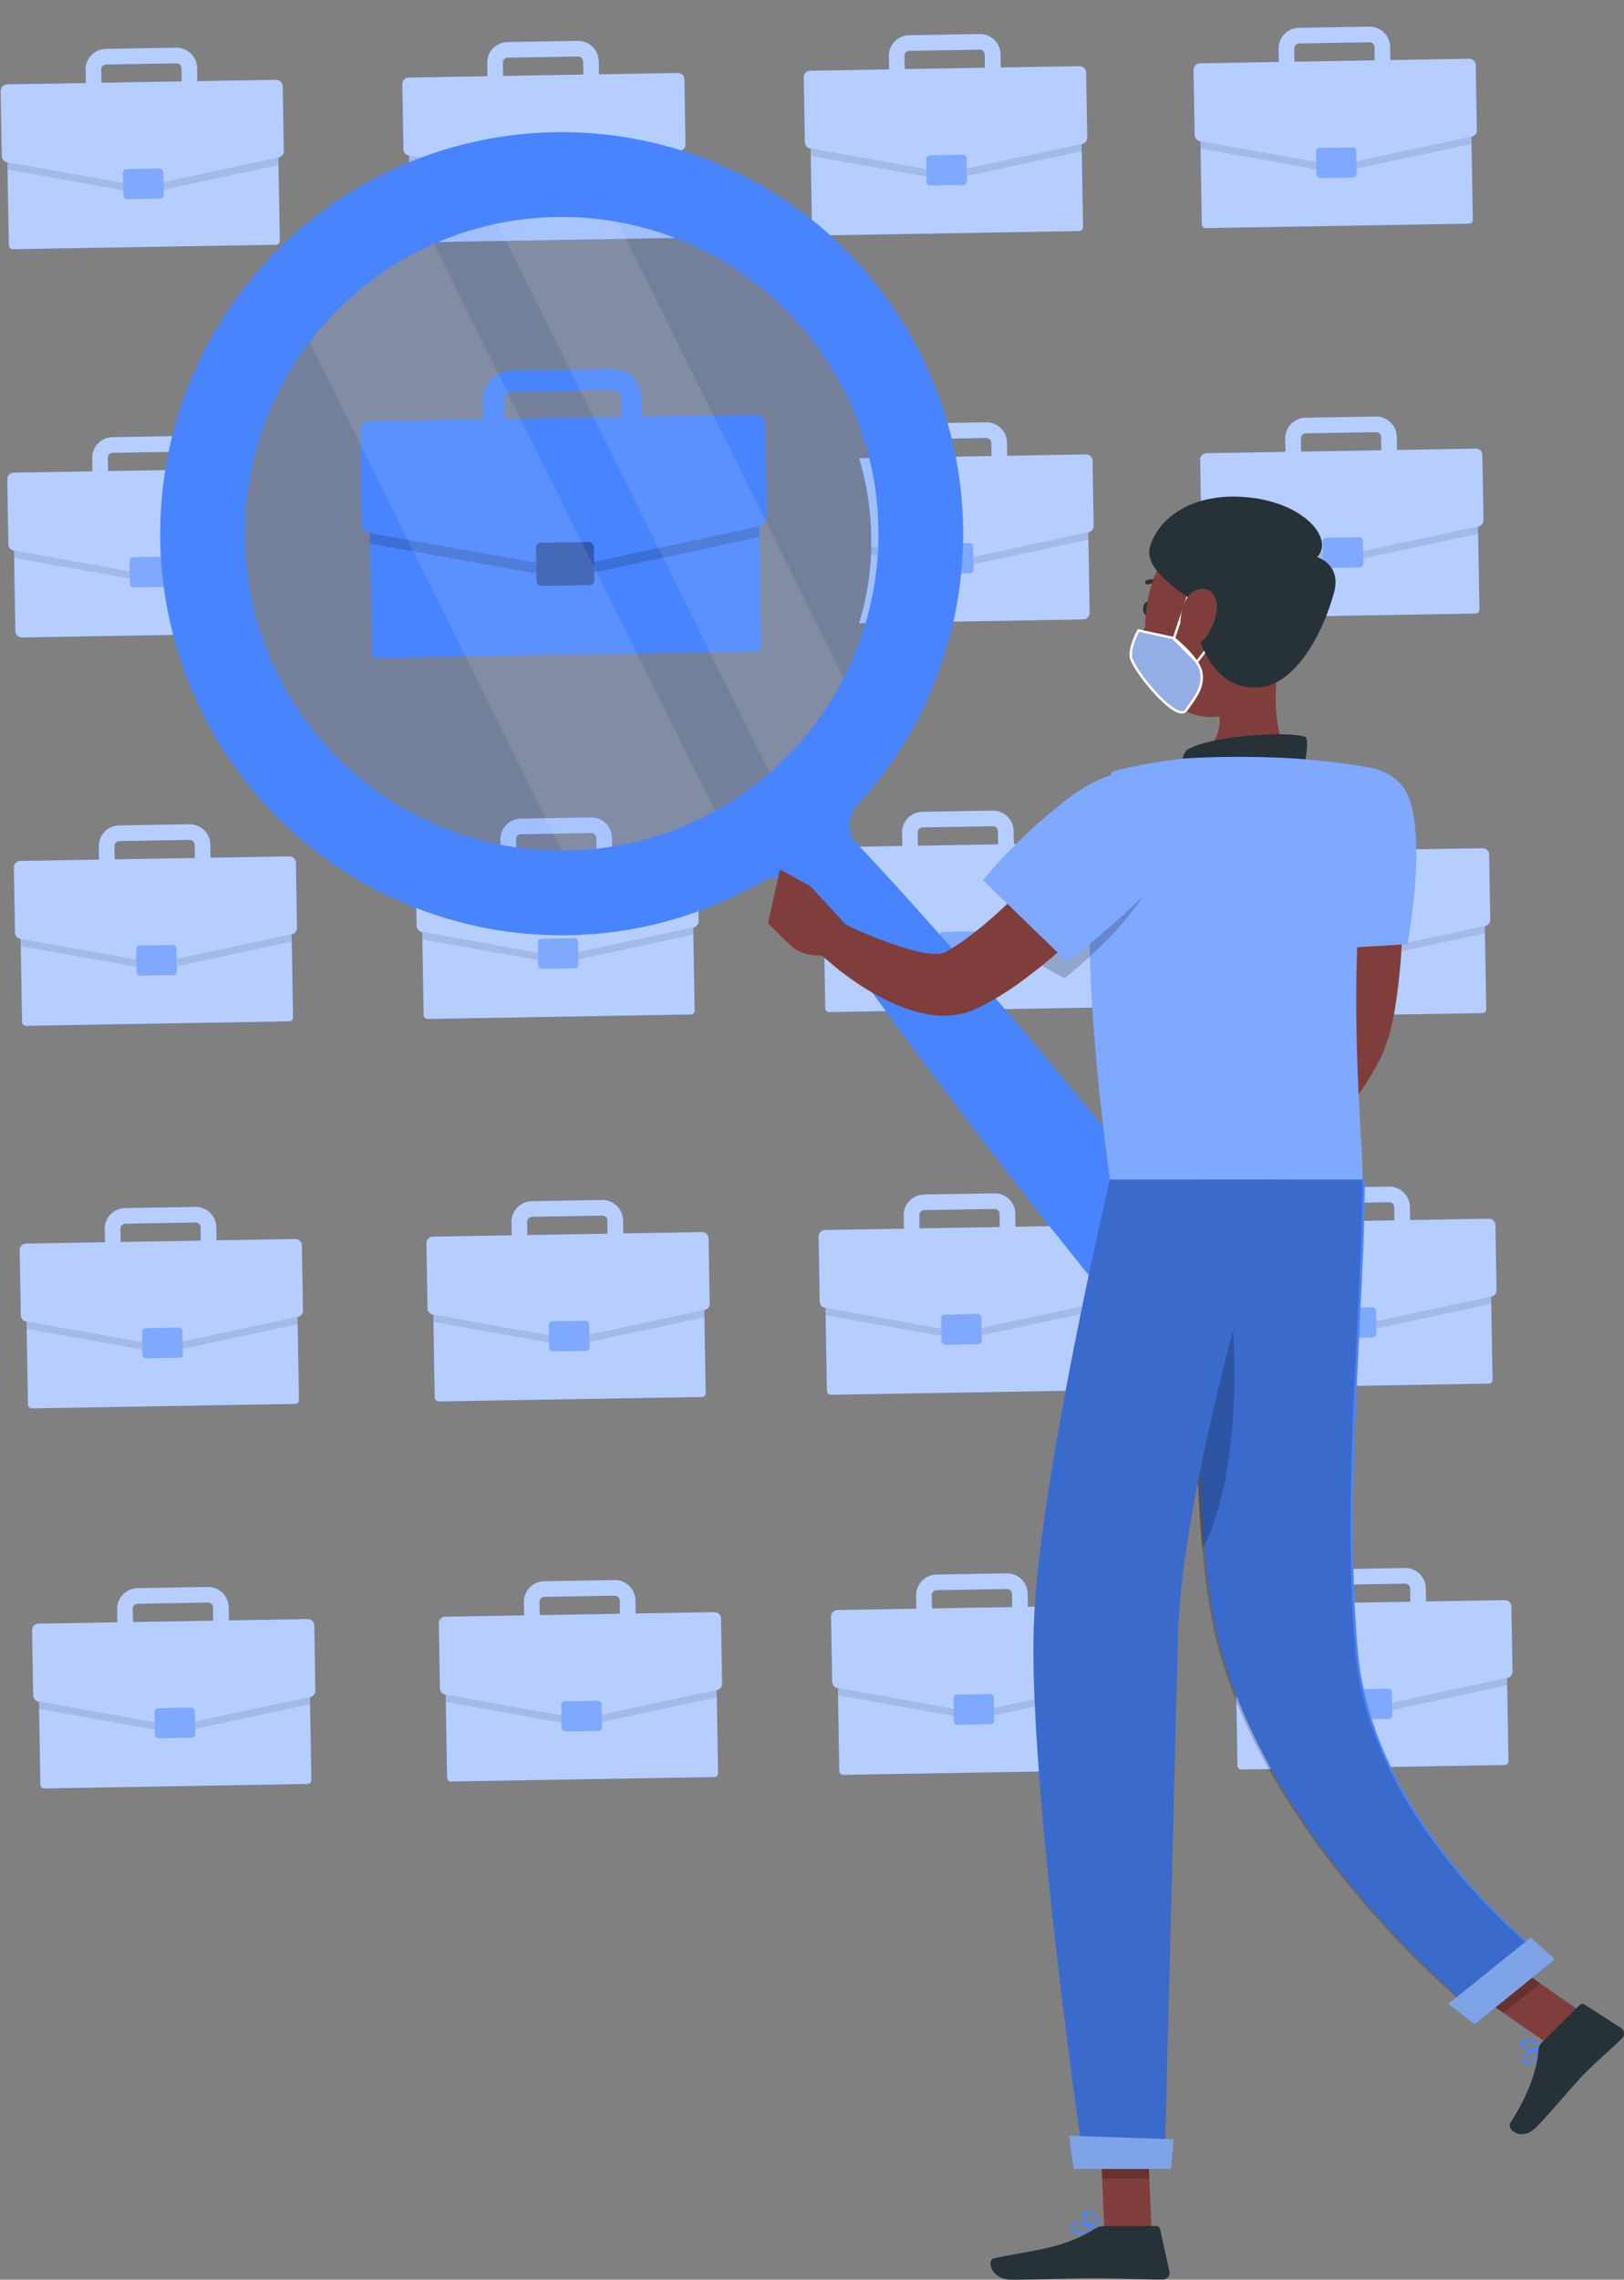 <svg xmlns="http://www.w3.org/2000/svg" width="670.782" height="941.385" viewBox="0 0 670.782 941.385">
  <rect x="0" y="0" width="670.782" height="941.385" fill="#808080" stroke="none"/>
  <g id="Job_hunt-rafiki_1_" data-name="Job hunt-rafiki (1)" transform="translate(-173.6 78.977)">
    <g id="freepik--Briefcases--inject-21" transform="matrix(1, -0.017, 0.017, 1, 173.6, -58.043)">
      <rect id="Rectángulo_26" data-name="Rectángulo 26" width="111.93" height="49.855" rx="1.56" transform="translate(168.165 352.873)" fill="#4984ff"/>
      <rect id="Rectángulo_27" data-name="Rectángulo 27" width="111.93" height="49.855" rx="1.56" transform="translate(168.165 352.873)" fill="#fff" opacity="0.6"/>
      <path id="Trazado_32" data-name="Trazado 32" d="M289.685,262.73H183.159a2.719,2.719,0,0,0-2.719,2.719v14.242L235.873,290.6a2.562,2.562,0,0,0,1.028,0l55.451-10.912V265.449a2.719,2.719,0,0,0-2.668-2.719Z" transform="translate(-12.327 90.143)" opacity="0.1"/>
      <path id="Trazado_33" data-name="Trazado 33" d="M292.965,258.223H260.437v-5.456a8.524,8.524,0,0,0-8.507-8.507H222.872a8.524,8.524,0,0,0-8.507,8.507v5.456h-32.51a2.684,2.684,0,0,0-2.684,2.685V287.77a2.7,2.7,0,0,0,2.162,2.632l55.555,10.93a3.384,3.384,0,0,0,1.028,0L293.47,290.4a2.719,2.719,0,0,0,2.179-2.632V260.907A2.684,2.684,0,0,0,292.965,258.223Zm-72.133-5.456a2.074,2.074,0,0,1,2.04-2.057H251.93a2.074,2.074,0,0,1,2.039,2.057v5.456h-33.12Z" transform="translate(-13.271 76.416)" fill="#4984ff"/>
      <path id="Trazado_34" data-name="Trazado 34" d="M292.965,258.223H260.437v-5.456a8.524,8.524,0,0,0-8.507-8.507H222.872a8.524,8.524,0,0,0-8.507,8.507v5.456h-32.51a2.684,2.684,0,0,0-2.684,2.685V287.77a2.7,2.7,0,0,0,2.162,2.632l55.555,10.93a3.384,3.384,0,0,0,1.028,0L293.47,290.4a2.719,2.719,0,0,0,2.179-2.632V260.907A2.684,2.684,0,0,0,292.965,258.223Zm-72.133-5.456a2.074,2.074,0,0,1,2.04-2.057H251.93a2.074,2.074,0,0,1,2.039,2.057v5.456h-33.12Z" transform="translate(-13.271 76.416)" fill="#fff" opacity="0.6"/>
      <rect id="Rectángulo_28" data-name="Rectángulo 28" width="16.63" height="12.411" rx="1.48" transform="translate(215.823 370.409)" fill="#4984ff"/>
      <rect id="Rectángulo_29" data-name="Rectángulo 29" width="16.63" height="12.411" rx="1.48" transform="translate(215.823 370.409)" fill="#fff" opacity="0.3"/>
      <rect id="Rectángulo_30" data-name="Rectángulo 30" width="111.93" height="49.855" rx="1.56" transform="translate(168.165 32.197)" fill="#4984ff"/>
      <rect id="Rectángulo_31" data-name="Rectángulo 31" width="111.93" height="49.855" rx="1.56" transform="translate(168.165 32.197)" fill="#fff" opacity="0.6"/>
      <path id="Trazado_35" data-name="Trazado 35" d="M289.685,78.77H183.159a2.719,2.719,0,0,0-2.719,2.719V95.731l55.433,10.912a2.563,2.563,0,0,0,1.028,0l55.451-10.912V81.489a2.719,2.719,0,0,0-2.668-2.719Z" transform="translate(-12.327 -46.573)" opacity="0.1"/>
      <path id="Trazado_36" data-name="Trazado 36" d="M292.965,74.263H260.437V68.807A8.524,8.524,0,0,0,251.93,60.3H222.872a8.524,8.524,0,0,0-8.507,8.507v5.456h-32.51a2.684,2.684,0,0,0-2.684,2.684V103.81a2.685,2.685,0,0,0,2.162,2.632l55.555,10.86a2.563,2.563,0,0,0,1.028,0l55.555-10.93a2.7,2.7,0,0,0,2.2-2.562V76.947a2.684,2.684,0,0,0-2.7-2.685Zm-72.133-5.456a2.057,2.057,0,0,1,2.04-2.057H251.93a2.057,2.057,0,0,1,2.04,2.04v5.456h-33.12Z" transform="translate(-13.271 -60.3)" fill="#4984ff"/>
      <path id="Trazado_37" data-name="Trazado 37" d="M292.965,74.263H260.437V68.807A8.524,8.524,0,0,0,251.93,60.3H222.872a8.524,8.524,0,0,0-8.507,8.507v5.456h-32.51a2.684,2.684,0,0,0-2.684,2.684V103.81a2.685,2.685,0,0,0,2.162,2.632l55.555,10.86a2.563,2.563,0,0,0,1.028,0l55.555-10.93a2.7,2.7,0,0,0,2.2-2.562V76.947a2.684,2.684,0,0,0-2.7-2.685Zm-72.133-5.456a2.057,2.057,0,0,1,2.04-2.057H251.93a2.057,2.057,0,0,1,2.04,2.04v5.456h-33.12Z" transform="translate(-13.271 -60.3)" fill="#fff" opacity="0.6"/>
      <rect id="Rectángulo_32" data-name="Rectángulo 32" width="16.63" height="12.411" rx="1.48" transform="translate(215.823 49.751)" fill="#4984ff"/>
      <rect id="Rectángulo_33" data-name="Rectángulo 33" width="16.63" height="12.411" rx="1.48" transform="translate(215.823 49.751)" fill="#fff" opacity="0.3"/>
      <rect id="Rectángulo_34" data-name="Rectángulo 34" width="111.93" height="49.855" rx="1.56" transform="translate(2.284 352.873)" fill="#4984ff"/>
      <rect id="Rectángulo_35" data-name="Rectángulo 35" width="111.93" height="49.855" rx="1.56" transform="translate(2.284 352.873)" fill="#fff" opacity="0.6"/>
      <path id="Trazado_38" data-name="Trazado 38" d="M194.59,262.73H88.029a2.719,2.719,0,0,0-2.719,2.719v14.242L140.743,290.6a2.65,2.65,0,0,0,1.046,0l55.451-10.912V265.449A2.719,2.719,0,0,0,194.59,262.73Z" transform="translate(-83.026 90.143)" opacity="0.1"/>
      <path id="Trazado_39" data-name="Trazado 39" d="M197.795,258.223H165.267v-5.456a8.524,8.524,0,0,0-8.507-8.507H127.719a8.524,8.524,0,0,0-8.507,8.507v5.456H86.685A2.684,2.684,0,0,0,84,260.907V287.77a2.7,2.7,0,0,0,2.162,2.632l55.555,10.93a3.489,3.489,0,0,0,1.046,0l55.555-10.93a2.7,2.7,0,0,0,2.162-2.632V260.907A2.684,2.684,0,0,0,197.795,258.223Zm-72.133-5.456a2.092,2.092,0,0,1,2.057-2.057H156.76a2.092,2.092,0,0,1,2.057,2.057v5.456H125.7Z" transform="translate(-84 76.416)" fill="#4984ff"/>
      <path id="Trazado_40" data-name="Trazado 40" d="M197.795,258.223H165.267v-5.456a8.524,8.524,0,0,0-8.507-8.507H127.719a8.524,8.524,0,0,0-8.507,8.507v5.456H86.685A2.684,2.684,0,0,0,84,260.907V287.77a2.7,2.7,0,0,0,2.162,2.632l55.555,10.93a3.489,3.489,0,0,0,1.046,0l55.555-10.93a2.7,2.7,0,0,0,2.162-2.632V260.907A2.684,2.684,0,0,0,197.795,258.223Zm-72.133-5.456a2.092,2.092,0,0,1,2.057-2.057H156.76a2.092,2.092,0,0,1,2.057,2.057v5.456H125.7Z" transform="translate(-84 76.416)" fill="#fff" opacity="0.6"/>
      <rect id="Rectángulo_36" data-name="Rectángulo 36" width="16.63" height="12.411" rx="1.48" transform="translate(49.925 370.409)" fill="#4984ff"/>
      <rect id="Rectángulo_37" data-name="Rectángulo 37" width="16.63" height="12.411" rx="1.48" transform="translate(49.925 370.409)" fill="#fff" opacity="0.3"/>
      <rect id="Rectángulo_38" data-name="Rectángulo 38" width="111.93" height="49.855" rx="1.56" transform="translate(2.284 32.197)" fill="#4984ff"/>
      <rect id="Rectángulo_39" data-name="Rectángulo 39" width="111.93" height="49.855" rx="1.56" transform="translate(2.284 32.197)" fill="#fff" opacity="0.6"/>
      <path id="Trazado_41" data-name="Trazado 41" d="M194.59,78.77H88.029a2.719,2.719,0,0,0-2.719,2.719V95.731l55.433,10.912a2.632,2.632,0,0,0,1.046,0L197.24,95.731V81.489A2.719,2.719,0,0,0,194.59,78.77Z" transform="translate(-83.026 -46.573)" opacity="0.1"/>
      <path id="Trazado_42" data-name="Trazado 42" d="M197.795,74.263H165.267V68.807A8.524,8.524,0,0,0,156.76,60.3H127.719a8.524,8.524,0,0,0-8.507,8.507v5.456H86.685A2.684,2.684,0,0,0,84,76.947V103.81a2.685,2.685,0,0,0,2.162,2.632l55.555,10.86a2.632,2.632,0,0,0,1.046,0l55.555-10.93a2.684,2.684,0,0,0,2.162-2.632V76.947a2.685,2.685,0,0,0-2.684-2.685Zm-72.133-5.456a2.074,2.074,0,0,1,2.057-2.057H156.76a2.074,2.074,0,0,1,2.057,2.04v5.456H125.7Z" transform="translate(-84 -60.3)" fill="#4984ff"/>
      <path id="Trazado_43" data-name="Trazado 43" d="M197.795,74.263H165.267V68.807A8.524,8.524,0,0,0,156.76,60.3H127.719a8.524,8.524,0,0,0-8.507,8.507v5.456H86.685A2.684,2.684,0,0,0,84,76.947V103.81a2.685,2.685,0,0,0,2.162,2.632l55.555,10.86a2.632,2.632,0,0,0,1.046,0l55.555-10.93a2.684,2.684,0,0,0,2.162-2.632V76.947a2.685,2.685,0,0,0-2.684-2.685Zm-72.133-5.456a2.074,2.074,0,0,1,2.057-2.057H156.76a2.074,2.074,0,0,1,2.057,2.04v5.456H125.7Z" transform="translate(-84 -60.3)" fill="#fff" opacity="0.6"/>
      <rect id="Rectángulo_40" data-name="Rectángulo 40" width="16.63" height="12.411" rx="1.48" transform="translate(49.925 49.751)" fill="#4984ff"/>
      <rect id="Rectángulo_41" data-name="Rectángulo 41" width="16.63" height="12.411" rx="1.48" transform="translate(49.925 49.751)" fill="#fff" opacity="0.3"/>
      <path id="Trazado_44" data-name="Trazado 44" d="M180.652,220.605H88.037a2.737,2.737,0,0,1-2.737-2.737v-44.4a2.7,2.7,0,0,1,.227-1.063,3.747,3.747,0,0,1,.244-.453,1.916,1.916,0,0,1,.349-.4,2.719,2.719,0,0,1,1.918-.8H175.7a114.317,114.317,0,0,0-.715,18.338,18.66,18.66,0,0,0,.157,2.963c.122,1.83.261,3.678.471,5.508a116.8,116.8,0,0,0,5.038,23.045Z" transform="translate(-83.034 21.785)" fill="#4984ff"/>
      <path id="Trazado_45" data-name="Trazado 45" d="M180.652,220.605H88.037a2.737,2.737,0,0,1-2.737-2.737v-44.4a2.7,2.7,0,0,1,.227-1.063,3.747,3.747,0,0,1,.244-.453,1.916,1.916,0,0,1,.349-.4,2.719,2.719,0,0,1,1.918-.8H175.7a114.317,114.317,0,0,0-.715,18.338,18.66,18.66,0,0,0,.157,2.963c.122,1.83.261,3.678.471,5.508a116.8,116.8,0,0,0,5.038,23.045Z" transform="translate(-83.034 21.785)" fill="#fff" opacity="0.6"/>
      <path id="Trazado_46" data-name="Trazado 46" d="M175.694,170.75a114.317,114.317,0,0,0-.715,18.338,18.653,18.653,0,0,0,.157,2.963l-25.555,5.02-7.809,1.534a2.057,2.057,0,0,1-1.028,0l-7.792-1.517L85.31,187.711V173.452a2.946,2.946,0,0,1,.209-1.046,3.746,3.746,0,0,1,.244-.453,1.916,1.916,0,0,1,.349-.4,2.719,2.719,0,0,1,1.917-.8Z" transform="translate(-83.026 21.785)" opacity="0.1"/>
      <path id="Trazado_47" data-name="Trazado 47" d="M180.311,166.243H165.285v-5.456a8.542,8.542,0,0,0-8.524-8.507H127.719a8.507,8.507,0,0,0-8.507,8.507v5.456H86.685A2.685,2.685,0,0,0,84,168.927v26.845a2.7,2.7,0,0,0,2.179,2.65h.1l47.641,9.4,7.792,1.517a2.563,2.563,0,0,0,1.028,0l7.809-1.534,25.4-5a114.322,114.322,0,0,1,.715-18.338,115.644,115.644,0,0,1,3.643-18.216Zm-54.649-5.456a2.074,2.074,0,0,1,2.057-2.04H156.76a2.057,2.057,0,0,1,2.039,2.039v5.456h-33.12Z" transform="translate(-84 8.058)" fill="#4984ff"/>
      <path id="Trazado_48" data-name="Trazado 48" d="M180.311,166.243H165.285v-5.456a8.542,8.542,0,0,0-8.524-8.507H127.719a8.507,8.507,0,0,0-8.507,8.507v5.456H86.685A2.685,2.685,0,0,0,84,168.927v26.845a2.7,2.7,0,0,0,2.179,2.65h.1l47.641,9.4,7.792,1.517a2.563,2.563,0,0,0,1.028,0l7.809-1.534,25.4-5a114.322,114.322,0,0,1,.715-18.338,115.644,115.644,0,0,1,3.643-18.216Zm-54.649-5.456a2.074,2.074,0,0,1,2.057-2.04H156.76a2.057,2.057,0,0,1,2.039,2.039v5.456h-33.12Z" transform="translate(-84 8.058)" fill="#fff" opacity="0.6"/>
      <rect id="Rectángulo_42" data-name="Rectángulo 42" width="16.63" height="12.411" rx="1.48" transform="translate(49.925 210.071)" fill="#4984ff"/>
      <rect id="Rectángulo_43" data-name="Rectángulo 43" width="16.63" height="12.411" rx="1.48" transform="translate(49.925 210.071)" fill="#fff" opacity="0.3"/>
      <g id="Grupo_27" data-name="Grupo 27">
        <rect id="Rectángulo_44" data-name="Rectángulo 44" width="111.93" height="49.855" rx="1.56" transform="translate(445.976 402.71) rotate(180)" fill="#4984ff"/>
        <rect id="Rectángulo_45" data-name="Rectángulo 45" width="111.93" height="49.855" rx="1.56" transform="translate(445.976 402.71) rotate(180)" fill="#fff" opacity="0.6"/>
        <path id="Trazado_49" data-name="Trazado 49" d="M278.389,262.73H384.863a2.719,2.719,0,0,1,2.719,2.719v14.242l-55.5,10.912a2.562,2.562,0,0,1-1.028,0L275.6,279.692V265.45a2.719,2.719,0,0,1,2.789-2.719Z" transform="translate(58.394 90.142)" opacity="0.1"/>
        <path id="Trazado_50" data-name="Trazado 50" d="M277.044,258.223h32.528v-5.456a8.524,8.524,0,0,1,8.507-8.507h29.059a8.524,8.524,0,0,1,8.507,8.507v5.456h32.51a2.684,2.684,0,0,1,2.685,2.685V287.77a2.7,2.7,0,0,1-2.161,2.632l-55.625,10.93a3.487,3.487,0,0,1-1.046,0L276.452,290.4a2.7,2.7,0,0,1-2.162-2.632V260.907a2.685,2.685,0,0,1,2.754-2.685Zm72.133-5.456a2.074,2.074,0,0,0-2.04-2.057H318.079a2.092,2.092,0,0,0-2.057,2.057v5.456h33.12Z" transform="translate(57.42 76.416)" fill="#4984ff"/>
        <path id="Trazado_51" data-name="Trazado 51" d="M277.044,258.223h32.528v-5.456a8.524,8.524,0,0,1,8.507-8.507h29.059a8.524,8.524,0,0,1,8.507,8.507v5.456h32.51a2.684,2.684,0,0,1,2.685,2.685V287.77a2.7,2.7,0,0,1-2.161,2.632l-55.625,10.93a3.487,3.487,0,0,1-1.046,0L276.452,290.4a2.7,2.7,0,0,1-2.162-2.632V260.907a2.685,2.685,0,0,1,2.754-2.685Zm72.133-5.456a2.074,2.074,0,0,0-2.04-2.057H318.079a2.092,2.092,0,0,0-2.057,2.057v5.456h33.12Z" transform="translate(57.42 76.416)" fill="#fff" opacity="0.6"/>
        <rect id="Rectángulo_46" data-name="Rectángulo 46" width="16.63" height="12.411" rx="1.48" transform="translate(398.335 382.82) rotate(180)" fill="#4984ff"/>
        <rect id="Rectángulo_47" data-name="Rectángulo 47" width="16.63" height="12.411" rx="1.48" transform="translate(398.335 382.82) rotate(180)" fill="#fff" opacity="0.3"/>
      </g>
      <g id="Grupo_28" data-name="Grupo 28" transform="translate(-332 158)">
        <rect id="Rectángulo_44-2" data-name="Rectángulo 44" width="111.93" height="49.855" rx="1.56" transform="translate(445.976 402.71) rotate(180)" fill="#4984ff"/>
        <rect id="Rectángulo_45-2" data-name="Rectángulo 45" width="111.93" height="49.855" rx="1.56" transform="translate(445.976 402.71) rotate(180)" fill="#fff" opacity="0.6"/>
        <path id="Trazado_49-2" data-name="Trazado 49" d="M278.389,262.73H384.863a2.719,2.719,0,0,1,2.719,2.719v14.242l-55.5,10.912a2.562,2.562,0,0,1-1.028,0L275.6,279.692V265.45a2.719,2.719,0,0,1,2.789-2.719Z" transform="translate(58.394 90.142)" opacity="0.1"/>
        <path id="Trazado_50-2" data-name="Trazado 50" d="M277.044,258.223h32.528v-5.456a8.524,8.524,0,0,1,8.507-8.507h29.059a8.524,8.524,0,0,1,8.507,8.507v5.456h32.51a2.684,2.684,0,0,1,2.685,2.685V287.77a2.7,2.7,0,0,1-2.161,2.632l-55.625,10.93a3.487,3.487,0,0,1-1.046,0L276.452,290.4a2.7,2.7,0,0,1-2.162-2.632V260.907a2.685,2.685,0,0,1,2.754-2.685Zm72.133-5.456a2.074,2.074,0,0,0-2.04-2.057H318.079a2.092,2.092,0,0,0-2.057,2.057v5.456h33.12Z" transform="translate(57.42 76.416)" fill="#4984ff"/>
        <path id="Trazado_51-2" data-name="Trazado 51" d="M277.044,258.223h32.528v-5.456a8.524,8.524,0,0,1,8.507-8.507h29.059a8.524,8.524,0,0,1,8.507,8.507v5.456h32.51a2.684,2.684,0,0,1,2.685,2.685V287.77a2.7,2.7,0,0,1-2.161,2.632l-55.625,10.93a3.487,3.487,0,0,1-1.046,0L276.452,290.4a2.7,2.7,0,0,1-2.162-2.632V260.907a2.685,2.685,0,0,1,2.754-2.685Zm72.133-5.456a2.074,2.074,0,0,0-2.04-2.057H318.079a2.092,2.092,0,0,0-2.057,2.057v5.456h33.12Z" transform="translate(57.42 76.416)" fill="#fff" opacity="0.6"/>
        <rect id="Rectángulo_46-2" data-name="Rectángulo 46" width="16.63" height="12.411" rx="1.48" transform="translate(398.335 382.82) rotate(180)" fill="#4984ff"/>
        <rect id="Rectángulo_47-2" data-name="Rectángulo 47" width="16.63" height="12.411" rx="1.48" transform="translate(398.335 382.82) rotate(180)" fill="#fff" opacity="0.3"/>
      </g>
      <g id="Grupo_41" data-name="Grupo 41" transform="translate(-329.547 314.984)">
        <rect id="Rectángulo_44-3" data-name="Rectángulo 44" width="111.93" height="49.855" rx="1.56" transform="translate(445.976 402.71) rotate(180)" fill="#4984ff"/>
        <rect id="Rectángulo_45-3" data-name="Rectángulo 45" width="111.93" height="49.855" rx="1.56" transform="translate(445.976 402.71) rotate(180)" fill="#fff" opacity="0.6"/>
        <path id="Trazado_49-3" data-name="Trazado 49" d="M278.389,262.73H384.863a2.719,2.719,0,0,1,2.719,2.719v14.242l-55.5,10.912a2.562,2.562,0,0,1-1.028,0L275.6,279.692V265.45a2.719,2.719,0,0,1,2.789-2.719Z" transform="translate(58.394 90.142)" opacity="0.1"/>
        <path id="Trazado_50-3" data-name="Trazado 50" d="M277.044,258.223h32.528v-5.456a8.524,8.524,0,0,1,8.507-8.507h29.059a8.524,8.524,0,0,1,8.507,8.507v5.456h32.51a2.684,2.684,0,0,1,2.685,2.685V287.77a2.7,2.7,0,0,1-2.161,2.632l-55.625,10.93a3.487,3.487,0,0,1-1.046,0L276.452,290.4a2.7,2.7,0,0,1-2.162-2.632V260.907a2.685,2.685,0,0,1,2.754-2.685Zm72.133-5.456a2.074,2.074,0,0,0-2.04-2.057H318.079a2.092,2.092,0,0,0-2.057,2.057v5.456h33.12Z" transform="translate(57.42 76.416)" fill="#4984ff"/>
        <path id="Trazado_51-3" data-name="Trazado 51" d="M277.044,258.223h32.528v-5.456a8.524,8.524,0,0,1,8.507-8.507h29.059a8.524,8.524,0,0,1,8.507,8.507v5.456h32.51a2.684,2.684,0,0,1,2.685,2.685V287.77a2.7,2.7,0,0,1-2.161,2.632l-55.625,10.93a3.487,3.487,0,0,1-1.046,0L276.452,290.4a2.7,2.7,0,0,1-2.162-2.632V260.907a2.685,2.685,0,0,1,2.754-2.685Zm72.133-5.456a2.074,2.074,0,0,0-2.04-2.057H318.079a2.092,2.092,0,0,0-2.057,2.057v5.456h33.12Z" transform="translate(57.42 76.416)" fill="#fff" opacity="0.6"/>
        <rect id="Rectángulo_46-3" data-name="Rectángulo 46" width="16.63" height="12.411" rx="1.48" transform="translate(398.335 382.82) rotate(180)" fill="#4984ff"/>
        <rect id="Rectángulo_47-3" data-name="Rectángulo 47" width="16.63" height="12.411" rx="1.48" transform="translate(398.335 382.82) rotate(180)" fill="#fff" opacity="0.3"/>
      </g>
      <g id="Grupo_29" data-name="Grupo 29" transform="translate(-164 158)">
        <rect id="Rectángulo_44-4" data-name="Rectángulo 44" width="111.93" height="49.855" rx="1.56" transform="translate(445.976 402.71) rotate(180)" fill="#4984ff"/>
        <rect id="Rectángulo_45-4" data-name="Rectángulo 45" width="111.93" height="49.855" rx="1.56" transform="translate(445.976 402.71) rotate(180)" fill="#fff" opacity="0.6"/>
        <path id="Trazado_49-4" data-name="Trazado 49" d="M278.389,262.73H384.863a2.719,2.719,0,0,1,2.719,2.719v14.242l-55.5,10.912a2.562,2.562,0,0,1-1.028,0L275.6,279.692V265.45a2.719,2.719,0,0,1,2.789-2.719Z" transform="translate(58.394 90.142)" opacity="0.1"/>
        <path id="Trazado_50-4" data-name="Trazado 50" d="M277.044,258.223h32.528v-5.456a8.524,8.524,0,0,1,8.507-8.507h29.059a8.524,8.524,0,0,1,8.507,8.507v5.456h32.51a2.684,2.684,0,0,1,2.685,2.685V287.77a2.7,2.7,0,0,1-2.161,2.632l-55.625,10.93a3.487,3.487,0,0,1-1.046,0L276.452,290.4a2.7,2.7,0,0,1-2.162-2.632V260.907a2.685,2.685,0,0,1,2.754-2.685Zm72.133-5.456a2.074,2.074,0,0,0-2.04-2.057H318.079a2.092,2.092,0,0,0-2.057,2.057v5.456h33.12Z" transform="translate(57.42 76.416)" fill="#4984ff"/>
        <path id="Trazado_51-4" data-name="Trazado 51" d="M277.044,258.223h32.528v-5.456a8.524,8.524,0,0,1,8.507-8.507h29.059a8.524,8.524,0,0,1,8.507,8.507v5.456h32.51a2.684,2.684,0,0,1,2.685,2.685V287.77a2.7,2.7,0,0,1-2.161,2.632l-55.625,10.93a3.487,3.487,0,0,1-1.046,0L276.452,290.4a2.7,2.7,0,0,1-2.162-2.632V260.907a2.685,2.685,0,0,1,2.754-2.685Zm72.133-5.456a2.074,2.074,0,0,0-2.04-2.057H318.079a2.092,2.092,0,0,0-2.057,2.057v5.456h33.12Z" transform="translate(57.42 76.416)" fill="#fff" opacity="0.6"/>
        <rect id="Rectángulo_46-4" data-name="Rectángulo 46" width="16.63" height="12.411" rx="1.48" transform="translate(398.335 382.82) rotate(180)" fill="#4984ff"/>
        <rect id="Rectángulo_47-4" data-name="Rectángulo 47" width="16.63" height="12.411" rx="1.48" transform="translate(398.335 382.82) rotate(180)" fill="#fff" opacity="0.3"/>
      </g>
      <g id="Grupo_40" data-name="Grupo 40" transform="translate(-161.547 314.984)">
        <rect id="Rectángulo_44-5" data-name="Rectángulo 44" width="111.93" height="49.855" rx="1.56" transform="translate(445.976 402.71) rotate(180)" fill="#4984ff"/>
        <rect id="Rectángulo_45-5" data-name="Rectángulo 45" width="111.93" height="49.855" rx="1.56" transform="translate(445.976 402.71) rotate(180)" fill="#fff" opacity="0.6"/>
        <path id="Trazado_49-5" data-name="Trazado 49" d="M278.389,262.73H384.863a2.719,2.719,0,0,1,2.719,2.719v14.242l-55.5,10.912a2.562,2.562,0,0,1-1.028,0L275.6,279.692V265.45a2.719,2.719,0,0,1,2.789-2.719Z" transform="translate(58.394 90.142)" opacity="0.1"/>
        <path id="Trazado_50-5" data-name="Trazado 50" d="M277.044,258.223h32.528v-5.456a8.524,8.524,0,0,1,8.507-8.507h29.059a8.524,8.524,0,0,1,8.507,8.507v5.456h32.51a2.684,2.684,0,0,1,2.685,2.685V287.77a2.7,2.7,0,0,1-2.161,2.632l-55.625,10.93a3.487,3.487,0,0,1-1.046,0L276.452,290.4a2.7,2.7,0,0,1-2.162-2.632V260.907a2.685,2.685,0,0,1,2.754-2.685Zm72.133-5.456a2.074,2.074,0,0,0-2.04-2.057H318.079a2.092,2.092,0,0,0-2.057,2.057v5.456h33.12Z" transform="translate(57.42 76.416)" fill="#4984ff"/>
        <path id="Trazado_51-5" data-name="Trazado 51" d="M277.044,258.223h32.528v-5.456a8.524,8.524,0,0,1,8.507-8.507h29.059a8.524,8.524,0,0,1,8.507,8.507v5.456h32.51a2.684,2.684,0,0,1,2.685,2.685V287.77a2.7,2.7,0,0,1-2.161,2.632l-55.625,10.93a3.487,3.487,0,0,1-1.046,0L276.452,290.4a2.7,2.7,0,0,1-2.162-2.632V260.907a2.685,2.685,0,0,1,2.754-2.685Zm72.133-5.456a2.074,2.074,0,0,0-2.04-2.057H318.079a2.092,2.092,0,0,0-2.057,2.057v5.456h33.12Z" transform="translate(57.42 76.416)" fill="#fff" opacity="0.6"/>
        <rect id="Rectángulo_46-5" data-name="Rectángulo 46" width="16.63" height="12.411" rx="1.48" transform="translate(398.335 382.82) rotate(180)" fill="#4984ff"/>
        <rect id="Rectángulo_47-5" data-name="Rectángulo 47" width="16.63" height="12.411" rx="1.48" transform="translate(398.335 382.82) rotate(180)" fill="#fff" opacity="0.3"/>
      </g>
      <g id="Grupo_32" data-name="Grupo 32" transform="translate(161 158)">
        <rect id="Rectángulo_44-6" data-name="Rectángulo 44" width="111.93" height="49.855" rx="1.56" transform="translate(445.976 402.71) rotate(180)" fill="#4984ff"/>
        <rect id="Rectángulo_45-6" data-name="Rectángulo 45" width="111.93" height="49.855" rx="1.56" transform="translate(445.976 402.71) rotate(180)" fill="#fff" opacity="0.6"/>
        <path id="Trazado_49-6" data-name="Trazado 49" d="M278.389,262.73H384.863a2.719,2.719,0,0,1,2.719,2.719v14.242l-55.5,10.912a2.562,2.562,0,0,1-1.028,0L275.6,279.692V265.45a2.719,2.719,0,0,1,2.789-2.719Z" transform="translate(58.394 90.142)" opacity="0.1"/>
        <path id="Trazado_50-6" data-name="Trazado 50" d="M277.044,258.223h32.528v-5.456a8.524,8.524,0,0,1,8.507-8.507h29.059a8.524,8.524,0,0,1,8.507,8.507v5.456h32.51a2.684,2.684,0,0,1,2.685,2.685V287.77a2.7,2.7,0,0,1-2.161,2.632l-55.625,10.93a3.487,3.487,0,0,1-1.046,0L276.452,290.4a2.7,2.7,0,0,1-2.162-2.632V260.907a2.685,2.685,0,0,1,2.754-2.685Zm72.133-5.456a2.074,2.074,0,0,0-2.04-2.057H318.079a2.092,2.092,0,0,0-2.057,2.057v5.456h33.12Z" transform="translate(57.42 76.416)" fill="#4984ff"/>
        <path id="Trazado_51-6" data-name="Trazado 51" d="M277.044,258.223h32.528v-5.456a8.524,8.524,0,0,1,8.507-8.507h29.059a8.524,8.524,0,0,1,8.507,8.507v5.456h32.51a2.684,2.684,0,0,1,2.685,2.685V287.77a2.7,2.7,0,0,1-2.161,2.632l-55.625,10.93a3.487,3.487,0,0,1-1.046,0L276.452,290.4a2.7,2.7,0,0,1-2.162-2.632V260.907a2.685,2.685,0,0,1,2.754-2.685Zm72.133-5.456a2.074,2.074,0,0,0-2.04-2.057H318.079a2.092,2.092,0,0,0-2.057,2.057v5.456h33.12Z" transform="translate(57.42 76.416)" fill="#fff" opacity="0.6"/>
        <rect id="Rectángulo_46-6" data-name="Rectángulo 46" width="16.63" height="12.411" rx="1.48" transform="translate(398.335 382.82) rotate(180)" fill="#4984ff"/>
        <rect id="Rectángulo_47-6" data-name="Rectángulo 47" width="16.63" height="12.411" rx="1.48" transform="translate(398.335 382.82) rotate(180)" fill="#fff" opacity="0.3"/>
      </g>
      <g id="Grupo_34" data-name="Grupo 34" transform="translate(161 5)">
        <rect id="Rectángulo_44-7" data-name="Rectángulo 44" width="111.93" height="49.855" rx="1.56" transform="translate(445.976 402.71) rotate(180)" fill="#4984ff"/>
        <rect id="Rectángulo_45-7" data-name="Rectángulo 45" width="111.93" height="49.855" rx="1.56" transform="translate(445.976 402.71) rotate(180)" fill="#fff" opacity="0.6"/>
        <path id="Trazado_49-7" data-name="Trazado 49" d="M278.389,262.73H384.863a2.719,2.719,0,0,1,2.719,2.719v14.242l-55.5,10.912a2.562,2.562,0,0,1-1.028,0L275.6,279.692V265.45a2.719,2.719,0,0,1,2.789-2.719Z" transform="translate(58.394 90.142)" opacity="0.1"/>
        <path id="Trazado_50-7" data-name="Trazado 50" d="M277.044,258.223h32.528v-5.456a8.524,8.524,0,0,1,8.507-8.507h29.059a8.524,8.524,0,0,1,8.507,8.507v5.456h32.51a2.684,2.684,0,0,1,2.685,2.685V287.77a2.7,2.7,0,0,1-2.161,2.632l-55.625,10.93a3.487,3.487,0,0,1-1.046,0L276.452,290.4a2.7,2.7,0,0,1-2.162-2.632V260.907a2.685,2.685,0,0,1,2.754-2.685Zm72.133-5.456a2.074,2.074,0,0,0-2.04-2.057H318.079a2.092,2.092,0,0,0-2.057,2.057v5.456h33.12Z" transform="translate(57.42 76.416)" fill="#4984ff"/>
        <path id="Trazado_51-7" data-name="Trazado 51" d="M277.044,258.223h32.528v-5.456a8.524,8.524,0,0,1,8.507-8.507h29.059a8.524,8.524,0,0,1,8.507,8.507v5.456h32.51a2.684,2.684,0,0,1,2.685,2.685V287.77a2.7,2.7,0,0,1-2.161,2.632l-55.625,10.93a3.487,3.487,0,0,1-1.046,0L276.452,290.4a2.7,2.7,0,0,1-2.162-2.632V260.907a2.685,2.685,0,0,1,2.754-2.685Zm72.133-5.456a2.074,2.074,0,0,0-2.04-2.057H318.079a2.092,2.092,0,0,0-2.057,2.057v5.456h33.12Z" transform="translate(57.42 76.416)" fill="#fff" opacity="0.6"/>
        <rect id="Rectángulo_46-7" data-name="Rectángulo 46" width="16.63" height="12.411" rx="1.48" transform="translate(398.335 382.82) rotate(180)" fill="#4984ff"/>
        <rect id="Rectángulo_47-7" data-name="Rectángulo 47" width="16.63" height="12.411" rx="1.48" transform="translate(398.335 382.82) rotate(180)" fill="#fff" opacity="0.3"/>
      </g>
      <g id="Grupo_36" data-name="Grupo 36" transform="translate(161 -160)">
        <rect id="Rectángulo_44-8" data-name="Rectángulo 44" width="111.93" height="49.855" rx="1.56" transform="translate(445.976 402.71) rotate(180)" fill="#4984ff"/>
        <rect id="Rectángulo_45-8" data-name="Rectángulo 45" width="111.93" height="49.855" rx="1.56" transform="translate(445.976 402.71) rotate(180)" fill="#fff" opacity="0.6"/>
        <path id="Trazado_49-8" data-name="Trazado 49" d="M278.389,262.73H384.863a2.719,2.719,0,0,1,2.719,2.719v14.242l-55.5,10.912a2.562,2.562,0,0,1-1.028,0L275.6,279.692V265.45a2.719,2.719,0,0,1,2.789-2.719Z" transform="translate(58.394 90.142)" opacity="0.1"/>
        <path id="Trazado_50-8" data-name="Trazado 50" d="M277.044,258.223h32.528v-5.456a8.524,8.524,0,0,1,8.507-8.507h29.059a8.524,8.524,0,0,1,8.507,8.507v5.456h32.51a2.684,2.684,0,0,1,2.685,2.685V287.77a2.7,2.7,0,0,1-2.161,2.632l-55.625,10.93a3.487,3.487,0,0,1-1.046,0L276.452,290.4a2.7,2.7,0,0,1-2.162-2.632V260.907a2.685,2.685,0,0,1,2.754-2.685Zm72.133-5.456a2.074,2.074,0,0,0-2.04-2.057H318.079a2.092,2.092,0,0,0-2.057,2.057v5.456h33.12Z" transform="translate(57.42 76.416)" fill="#4984ff"/>
        <path id="Trazado_51-8" data-name="Trazado 51" d="M277.044,258.223h32.528v-5.456a8.524,8.524,0,0,1,8.507-8.507h29.059a8.524,8.524,0,0,1,8.507,8.507v5.456h32.51a2.684,2.684,0,0,1,2.685,2.685V287.77a2.7,2.7,0,0,1-2.161,2.632l-55.625,10.93a3.487,3.487,0,0,1-1.046,0L276.452,290.4a2.7,2.7,0,0,1-2.162-2.632V260.907a2.685,2.685,0,0,1,2.754-2.685Zm72.133-5.456a2.074,2.074,0,0,0-2.04-2.057H318.079a2.092,2.092,0,0,0-2.057,2.057v5.456h33.12Z" transform="translate(57.42 76.416)" fill="#fff" opacity="0.6"/>
        <rect id="Rectángulo_46-8" data-name="Rectángulo 46" width="16.63" height="12.411" rx="1.48" transform="translate(398.335 382.82) rotate(180)" fill="#4984ff"/>
        <rect id="Rectángulo_47-8" data-name="Rectángulo 47" width="16.63" height="12.411" rx="1.48" transform="translate(398.335 382.82) rotate(180)" fill="#fff" opacity="0.3"/>
      </g>
      <g id="Grupo_38" data-name="Grupo 38" transform="translate(161 -321)">
        <rect id="Rectángulo_44-9" data-name="Rectángulo 44" width="111.93" height="49.855" rx="1.56" transform="translate(445.976 402.71) rotate(180)" fill="#4984ff"/>
        <rect id="Rectángulo_45-9" data-name="Rectángulo 45" width="111.93" height="49.855" rx="1.56" transform="translate(445.976 402.71) rotate(180)" fill="#fff" opacity="0.6"/>
        <path id="Trazado_49-9" data-name="Trazado 49" d="M278.389,262.73H384.863a2.719,2.719,0,0,1,2.719,2.719v14.242l-55.5,10.912a2.562,2.562,0,0,1-1.028,0L275.6,279.692V265.45a2.719,2.719,0,0,1,2.789-2.719Z" transform="translate(58.394 90.142)" opacity="0.1"/>
        <path id="Trazado_50-9" data-name="Trazado 50" d="M277.044,258.223h32.528v-5.456a8.524,8.524,0,0,1,8.507-8.507h29.059a8.524,8.524,0,0,1,8.507,8.507v5.456h32.51a2.684,2.684,0,0,1,2.685,2.685V287.77a2.7,2.7,0,0,1-2.161,2.632l-55.625,10.93a3.487,3.487,0,0,1-1.046,0L276.452,290.4a2.7,2.7,0,0,1-2.162-2.632V260.907a2.685,2.685,0,0,1,2.754-2.685Zm72.133-5.456a2.074,2.074,0,0,0-2.04-2.057H318.079a2.092,2.092,0,0,0-2.057,2.057v5.456h33.12Z" transform="translate(57.42 76.416)" fill="#4984ff"/>
        <path id="Trazado_51-9" data-name="Trazado 51" d="M277.044,258.223h32.528v-5.456a8.524,8.524,0,0,1,8.507-8.507h29.059a8.524,8.524,0,0,1,8.507,8.507v5.456h32.51a2.684,2.684,0,0,1,2.685,2.685V287.77a2.7,2.7,0,0,1-2.161,2.632l-55.625,10.93a3.487,3.487,0,0,1-1.046,0L276.452,290.4a2.7,2.7,0,0,1-2.162-2.632V260.907a2.685,2.685,0,0,1,2.754-2.685Zm72.133-5.456a2.074,2.074,0,0,0-2.04-2.057H318.079a2.092,2.092,0,0,0-2.057,2.057v5.456h33.12Z" transform="translate(57.42 76.416)" fill="#fff" opacity="0.6"/>
        <rect id="Rectángulo_46-9" data-name="Rectángulo 46" width="16.63" height="12.411" rx="1.48" transform="translate(398.335 382.82) rotate(180)" fill="#4984ff"/>
        <rect id="Rectángulo_47-9" data-name="Rectángulo 47" width="16.63" height="12.411" rx="1.48" transform="translate(398.335 382.82) rotate(180)" fill="#fff" opacity="0.3"/>
      </g>
      <g id="Grupo_30" data-name="Grupo 30" transform="translate(-2 158)">
        <rect id="Rectángulo_44-10" data-name="Rectángulo 44" width="111.93" height="49.855" rx="1.56" transform="translate(445.976 402.71) rotate(180)" fill="#4984ff"/>
        <rect id="Rectángulo_45-10" data-name="Rectángulo 45" width="111.93" height="49.855" rx="1.56" transform="translate(445.976 402.71) rotate(180)" fill="#fff" opacity="0.6"/>
        <path id="Trazado_49-10" data-name="Trazado 49" d="M278.389,262.73H384.863a2.719,2.719,0,0,1,2.719,2.719v14.242l-55.5,10.912a2.562,2.562,0,0,1-1.028,0L275.6,279.692V265.45a2.719,2.719,0,0,1,2.789-2.719Z" transform="translate(58.394 90.142)" opacity="0.1"/>
        <path id="Trazado_50-10" data-name="Trazado 50" d="M277.044,258.223h32.528v-5.456a8.524,8.524,0,0,1,8.507-8.507h29.059a8.524,8.524,0,0,1,8.507,8.507v5.456h32.51a2.684,2.684,0,0,1,2.685,2.685V287.77a2.7,2.7,0,0,1-2.161,2.632l-55.625,10.93a3.487,3.487,0,0,1-1.046,0L276.452,290.4a2.7,2.7,0,0,1-2.162-2.632V260.907a2.685,2.685,0,0,1,2.754-2.685Zm72.133-5.456a2.074,2.074,0,0,0-2.04-2.057H318.079a2.092,2.092,0,0,0-2.057,2.057v5.456h33.12Z" transform="translate(57.42 76.416)" fill="#4984ff"/>
        <path id="Trazado_51-10" data-name="Trazado 51" d="M277.044,258.223h32.528v-5.456a8.524,8.524,0,0,1,8.507-8.507h29.059a8.524,8.524,0,0,1,8.507,8.507v5.456h32.51a2.684,2.684,0,0,1,2.685,2.685V287.77a2.7,2.7,0,0,1-2.161,2.632l-55.625,10.93a3.487,3.487,0,0,1-1.046,0L276.452,290.4a2.7,2.7,0,0,1-2.162-2.632V260.907a2.685,2.685,0,0,1,2.754-2.685Zm72.133-5.456a2.074,2.074,0,0,0-2.04-2.057H318.079a2.092,2.092,0,0,0-2.057,2.057v5.456h33.12Z" transform="translate(57.42 76.416)" fill="#fff" opacity="0.6"/>
        <rect id="Rectángulo_46-10" data-name="Rectángulo 46" width="16.63" height="12.411" rx="1.48" transform="translate(398.335 382.82) rotate(180)" fill="#4984ff"/>
        <rect id="Rectángulo_47-10" data-name="Rectángulo 47" width="16.63" height="12.411" rx="1.48" transform="translate(398.335 382.82) rotate(180)" fill="#fff" opacity="0.3"/>
      </g>
      <g id="Grupo_42" data-name="Grupo 42" transform="translate(0.453 314.984)">
        <rect id="Rectángulo_44-11" data-name="Rectángulo 44" width="111.93" height="49.855" rx="1.56" transform="translate(445.976 402.71) rotate(180)" fill="#4984ff"/>
        <rect id="Rectángulo_45-11" data-name="Rectángulo 45" width="111.93" height="49.855" rx="1.56" transform="translate(445.976 402.71) rotate(180)" fill="#fff" opacity="0.6"/>
        <path id="Trazado_49-11" data-name="Trazado 49" d="M278.389,262.73H384.863a2.719,2.719,0,0,1,2.719,2.719v14.242l-55.5,10.912a2.562,2.562,0,0,1-1.028,0L275.6,279.692V265.45a2.719,2.719,0,0,1,2.789-2.719Z" transform="translate(58.394 90.142)" opacity="0.1"/>
        <path id="Trazado_50-11" data-name="Trazado 50" d="M277.044,258.223h32.528v-5.456a8.524,8.524,0,0,1,8.507-8.507h29.059a8.524,8.524,0,0,1,8.507,8.507v5.456h32.51a2.684,2.684,0,0,1,2.685,2.685V287.77a2.7,2.7,0,0,1-2.161,2.632l-55.625,10.93a3.487,3.487,0,0,1-1.046,0L276.452,290.4a2.7,2.7,0,0,1-2.162-2.632V260.907a2.685,2.685,0,0,1,2.754-2.685Zm72.133-5.456a2.074,2.074,0,0,0-2.04-2.057H318.079a2.092,2.092,0,0,0-2.057,2.057v5.456h33.12Z" transform="translate(57.42 76.416)" fill="#4984ff"/>
        <path id="Trazado_51-11" data-name="Trazado 51" d="M277.044,258.223h32.528v-5.456a8.524,8.524,0,0,1,8.507-8.507h29.059a8.524,8.524,0,0,1,8.507,8.507v5.456h32.51a2.684,2.684,0,0,1,2.685,2.685V287.77a2.7,2.7,0,0,1-2.161,2.632l-55.625,10.93a3.487,3.487,0,0,1-1.046,0L276.452,290.4a2.7,2.7,0,0,1-2.162-2.632V260.907a2.685,2.685,0,0,1,2.754-2.685Zm72.133-5.456a2.074,2.074,0,0,0-2.04-2.057H318.079a2.092,2.092,0,0,0-2.057,2.057v5.456h33.12Z" transform="translate(57.42 76.416)" fill="#fff" opacity="0.6"/>
        <rect id="Rectángulo_46-11" data-name="Rectángulo 46" width="16.63" height="12.411" rx="1.48" transform="translate(398.335 382.82) rotate(180)" fill="#4984ff"/>
        <rect id="Rectángulo_47-11" data-name="Rectángulo 47" width="16.63" height="12.411" rx="1.48" transform="translate(398.335 382.82) rotate(180)" fill="#fff" opacity="0.3"/>
      </g>
      <g id="Grupo_43" data-name="Grupo 43" transform="translate(164.906 315.567)">
        <rect id="Rectángulo_44-12" data-name="Rectángulo 44" width="111.93" height="49.855" rx="1.56" transform="translate(445.976 402.71) rotate(180)" fill="#4984ff"/>
        <rect id="Rectángulo_45-12" data-name="Rectángulo 45" width="111.93" height="49.855" rx="1.56" transform="translate(445.976 402.71) rotate(180)" fill="#fff" opacity="0.6"/>
        <path id="Trazado_49-12" data-name="Trazado 49" d="M278.389,262.73H384.863a2.719,2.719,0,0,1,2.719,2.719v14.242l-55.5,10.912a2.562,2.562,0,0,1-1.028,0L275.6,279.692V265.45a2.719,2.719,0,0,1,2.789-2.719Z" transform="translate(58.394 90.142)" opacity="0.1"/>
        <path id="Trazado_50-12" data-name="Trazado 50" d="M277.044,258.223h32.528v-5.456a8.524,8.524,0,0,1,8.507-8.507h29.059a8.524,8.524,0,0,1,8.507,8.507v5.456h32.51a2.684,2.684,0,0,1,2.685,2.685V287.77a2.7,2.7,0,0,1-2.161,2.632l-55.625,10.93a3.487,3.487,0,0,1-1.046,0L276.452,290.4a2.7,2.7,0,0,1-2.162-2.632V260.907a2.685,2.685,0,0,1,2.754-2.685Zm72.133-5.456a2.074,2.074,0,0,0-2.04-2.057H318.079a2.092,2.092,0,0,0-2.057,2.057v5.456h33.12Z" transform="translate(57.42 76.416)" fill="#4984ff"/>
        <path id="Trazado_51-12" data-name="Trazado 51" d="M277.044,258.223h32.528v-5.456a8.524,8.524,0,0,1,8.507-8.507h29.059a8.524,8.524,0,0,1,8.507,8.507v5.456h32.51a2.684,2.684,0,0,1,2.685,2.685V287.77a2.7,2.7,0,0,1-2.161,2.632l-55.625,10.93a3.487,3.487,0,0,1-1.046,0L276.452,290.4a2.7,2.7,0,0,1-2.162-2.632V260.907a2.685,2.685,0,0,1,2.754-2.685Zm72.133-5.456a2.074,2.074,0,0,0-2.04-2.057H318.079a2.092,2.092,0,0,0-2.057,2.057v5.456h33.12Z" transform="translate(57.42 76.416)" fill="#fff" opacity="0.6"/>
        <rect id="Rectángulo_46-12" data-name="Rectángulo 46" width="16.63" height="12.411" rx="1.48" transform="translate(398.335 382.82) rotate(180)" fill="#4984ff"/>
        <rect id="Rectángulo_47-12" data-name="Rectángulo 47" width="16.63" height="12.411" rx="1.48" transform="translate(398.335 382.82) rotate(180)" fill="#fff" opacity="0.3"/>
      </g>
      <rect id="Rectángulo_48" data-name="Rectángulo 48" width="111.93" height="49.855" rx="1.56" transform="translate(445.976 82.034) rotate(180)" fill="#4984ff"/>
      <rect id="Rectángulo_49" data-name="Rectángulo 49" width="111.93" height="49.855" rx="1.56" transform="translate(445.976 82.034) rotate(180)" fill="#fff" opacity="0.6"/>
      <path id="Trazado_52" data-name="Trazado 52" d="M278.359,78.77H384.833a2.719,2.719,0,0,1,2.719,2.719V95.731l-55.5,10.912a2.563,2.563,0,0,1-1.028,0L275.64,95.731V81.489a2.719,2.719,0,0,1,2.719-2.719Z" transform="translate(58.423 -46.573)" opacity="0.1"/>
      <path id="Trazado_53" data-name="Trazado 53" d="M277.044,74.263h32.528V68.807a8.524,8.524,0,0,1,8.507-8.507h29.059a8.524,8.524,0,0,1,8.576,8.507v5.456h32.51a2.684,2.684,0,0,1,2.685,2.684V103.81a2.685,2.685,0,0,1-2.162,2.632L333.053,117.3a2.632,2.632,0,0,1-1.046,0l-55.555-10.93a2.685,2.685,0,0,1-2.162-2.632V76.947a2.685,2.685,0,0,1,2.754-2.685Zm72.133-5.456a2.057,2.057,0,0,0-2.04-2.057H318.079a2.074,2.074,0,0,0-2.057,2.04v5.456h33.12Z" transform="translate(57.42 -60.3)" fill="#4984ff"/>
      <path id="Trazado_54" data-name="Trazado 54" d="M277.044,74.263h32.528V68.807a8.524,8.524,0,0,1,8.507-8.507h29.059a8.524,8.524,0,0,1,8.576,8.507v5.456h32.51a2.684,2.684,0,0,1,2.685,2.684V103.81a2.685,2.685,0,0,1-2.162,2.632L333.053,117.3a2.632,2.632,0,0,1-1.046,0l-55.555-10.93a2.685,2.685,0,0,1-2.162-2.632V76.947a2.685,2.685,0,0,1,2.754-2.685Zm72.133-5.456a2.057,2.057,0,0,0-2.04-2.057H318.079a2.074,2.074,0,0,0-2.057,2.04v5.456h33.12Z" transform="translate(57.42 -60.3)" fill="#fff" opacity="0.6"/>
      <rect id="Rectángulo_50" data-name="Rectángulo 50" width="16.63" height="12.411" rx="1.48" transform="translate(398.335 62.145) rotate(180)" fill="#4984ff"/>
      <rect id="Rectángulo_51" data-name="Rectángulo 51" width="16.63" height="12.411" rx="1.48" transform="translate(398.335 62.145) rotate(180)" fill="#fff" opacity="0.3"/>
      <path id="Trazado_55" data-name="Trazado 55" d="M285.19,220.605h92.563a2.737,2.737,0,0,0,2.719-2.737v-44.4a2.7,2.7,0,0,0-.227-1.063,2.266,2.266,0,0,0-.244-.453,1.917,1.917,0,0,0-.349-.4,2.684,2.684,0,0,0-1.918-.8H290.088a114.324,114.324,0,0,1,.715,18.338,18.653,18.653,0,0,1-.157,2.963c-.1,1.83-.261,3.678-.471,5.508a116.8,116.8,0,0,1-4.986,23.045Z" transform="translate(65.521 21.785)" fill="#4984ff"/>
      <path id="Trazado_56" data-name="Trazado 56" d="M285.19,220.605h92.563a2.737,2.737,0,0,0,2.719-2.737v-44.4a2.7,2.7,0,0,0-.227-1.063,2.266,2.266,0,0,0-.244-.453,1.917,1.917,0,0,0-.349-.4,2.684,2.684,0,0,0-1.918-.8H290.088a114.324,114.324,0,0,1,.715,18.338,18.653,18.653,0,0,1-.157,2.963c-.1,1.83-.261,3.678-.471,5.508a116.8,116.8,0,0,1-4.986,23.045Z" transform="translate(65.521 21.785)" fill="#fff" opacity="0.6"/>
      <path id="Trazado_57" data-name="Trazado 57" d="M288,170.75a114.324,114.324,0,0,1,.715,18.338,18.653,18.653,0,0,1-.157,2.963l25.59,5.02,7.81,1.534a2.057,2.057,0,0,0,1.029,0l7.792-1.517,47.641-9.378V173.452a2.947,2.947,0,0,0-.209-1.046,2.265,2.265,0,0,0-.244-.453,1.917,1.917,0,0,0-.349-.4,2.685,2.685,0,0,0-1.918-.8Z" transform="translate(67.609 21.785)" opacity="0.1"/>
      <path id="Trazado_58" data-name="Trazado 58" d="M285.93,166.243h15.044v-5.456a8.524,8.524,0,0,1,8.507-8.507h29.041a8.524,8.524,0,0,1,8.524,8.507v5.456h32.51a2.684,2.684,0,0,1,2.685,2.684v26.845a2.7,2.7,0,0,1-2.161,2.65h-.122l-47.641,9.4-7.862,1.5a2.562,2.562,0,0,1-1.028,0l-7.81-1.534-25.4-5a116.792,116.792,0,0,0-4.358-36.607Zm54.649-5.456a2.074,2.074,0,0,0-2.057-2.04H309.48a2.057,2.057,0,0,0-2.04,2.039v5.456h33.12Z" transform="translate(66.019 8.058)" fill="#4984ff"/>
      <path id="Trazado_59" data-name="Trazado 59" d="M285.93,166.243h15.044v-5.456a8.524,8.524,0,0,1,8.507-8.507h29.041a8.524,8.524,0,0,1,8.524,8.507v5.456h32.51a2.684,2.684,0,0,1,2.685,2.684v26.845a2.7,2.7,0,0,1-2.161,2.65h-.122l-47.641,9.4-7.862,1.5a2.562,2.562,0,0,1-1.028,0l-7.81-1.534-25.4-5a116.792,116.792,0,0,0-4.358-36.607Zm54.649-5.456a2.074,2.074,0,0,0-2.057-2.04H309.48a2.057,2.057,0,0,0-2.04,2.039v5.456h33.12Z" transform="translate(66.019 8.058)" fill="#fff" opacity="0.6"/>
      <rect id="Rectángulo_52" data-name="Rectángulo 52" width="16.63" height="12.411" rx="1.48" transform="translate(398.335 222.5) rotate(180)" fill="#4984ff"/>
      <rect id="Rectángulo_53" data-name="Rectángulo 53" width="16.63" height="12.411" rx="1.48" transform="translate(398.335 222.5) rotate(180)" fill="#fff" opacity="0.3"/>
      <g id="Grupo_39" data-name="Grupo 39">
        <rect id="Rectángulo_54" data-name="Rectángulo 54" width="160.826" height="71.627" rx="2.24" transform="translate(149.356 181.709)" fill="#4984ff"/>
        <path id="Trazado_60" data-name="Trazado 60" d="M250.67,172.752H208.921a11.958,11.958,0,0,1-11.941-11.941V150.091a11.958,11.958,0,0,1,11.941-11.941H250.67a11.941,11.941,0,0,1,11.941,11.941v10.668a11.941,11.941,0,0,1-11.941,11.993Zm-41.749-25.834a3.225,3.225,0,0,0-3.19,3.173v10.668a3.225,3.225,0,0,0,3.225,3.225H250.7a3.225,3.225,0,0,0,3.225-3.225V150.091a3.225,3.225,0,0,0-3.225-3.225Z" transform="translate(-0.035 -2.443)" fill="#4984ff"/>
        <path id="Trazado_61" data-name="Trazado 61" d="M326.584,164.54H173.6a3.9,3.9,0,0,0-3.922,3.9v20.482l79.663,15.689a3.486,3.486,0,0,0,1.482,0l79.681-15.689V168.445a3.9,3.9,0,0,0-3.922-3.9Z" transform="translate(-20.324 17.17)" opacity="0.2"/>
        <path id="Trazado_62" data-name="Trazado 62" d="M332.03,195.679l-79.82,15.689a4.323,4.323,0,0,1-1.5,0l-79.82-15.689a3.87,3.87,0,0,1-3.12-3.783V153.372a3.852,3.852,0,0,1,3.852-3.852h159.71a3.852,3.852,0,0,1,3.852,3.852v38.594a3.852,3.852,0,0,1-3.155,3.713Z" transform="translate(-21.744 6.007)" fill="#4984ff"/>
        <rect id="Rectángulo_55" data-name="Rectángulo 55" width="23.899" height="17.833" rx="2.12" transform="translate(217.828 206.933)" fill="#4984ff"/>
        <rect id="Rectángulo_56" data-name="Rectángulo 56" width="23.899" height="17.833" rx="2.12" transform="translate(217.828 206.933)" opacity="0.4"/>
      </g>
    </g>
    <g id="freepik--Character--inject-21" transform="translate(177.567 62.282)">
      <path id="Trazado_63" data-name="Trazado 63" d="M397.691,187.21c3.052,6.291,5.309,12.236,7.963,18.448s4.592,12.4,6.662,18.74a239.358,239.358,0,0,1,9.264,39.443c.266,1.672.4,3.477.584,5.309l.265,2.654v3.106a55.736,55.736,0,0,1-1.035,12,128.7,128.7,0,0,1-5.6,20.173,220.326,220.326,0,0,1-16.882,35.966l-13.484-5.707c3-12.1,6.025-24.446,8.308-36.364A152.617,152.617,0,0,0,396.1,283.7a40.3,40.3,0,0,0-.159-7.114l-.292-1.672-.372-2.124c-.292-1.407-.478-2.814-.823-4.247a270.7,270.7,0,0,0-10.246-34.506c-2.017-5.76-4.247-11.493-6.477-17.253s-4.7-11.546-6.981-16.855Z" transform="matrix(0.951, 0.309, -0.309, 0.951, 252.538, -104.289)" fill="#7f3e3b"/>
      <path id="Trazado_64" data-name="Trazado 64" d="M382.952,242.44,372.6,252.526l22.588,10.617s5.468-9.556,1.7-18.209Z" transform="matrix(0.951, 0.309, -0.309, 0.951, 227.215, -16.446)" fill="#7f3e3b"/>
      <path id="Trazado_65" data-name="Trazado 65" d="M369.46,261.29l19.058,7.8,11.865-12.343L377.795,246.24Z" transform="matrix(0.951, 0.309, -0.309, 0.951, 220.331, -12.073)" fill="#7f3e3b"/>
      <g id="Grupo_45" data-name="Grupo 45" transform="translate(153.73 -137.394) rotate(25)">
        <path id="Trazado_66" data-name="Trazado 66" d="M303.524,390.819a143.724,143.724,0,1,0-158.835-126.9,143.724,143.724,0,0,0,158.835,126.9Z" transform="translate(-128.663 -83.05)" fill="#4984ff" opacity="0.2"/>
        <path id="Trazado_67" data-name="Trazado 67" d="M171.42,131.036,390,305.621c.938-2,1.816-3.992,2.675-5.989a141.85,141.85,0,0,0,10.38-40.882h0L214.258,108a142.508,142.508,0,0,0-42.838,23.036Z" transform="translate(-101.138 -79.316)" fill="#fff" opacity="0.1"/>
        <path id="Trazado_68" data-name="Trazado 68" d="M146.16,186.629,351.646,350.814a143.723,143.723,0,0,0,49.465-42.479L176.7,129A143.723,143.723,0,0,0,146.16,186.629Z" transform="translate(-126.301 -58.396)" fill="#fff" opacity="0.1"/>
        <path id="Trazado_69" data-name="Trazado 69" d="M652.637,420.482a21.317,21.317,0,0,0-3.453-10.18,14.733,14.733,0,0,0-5.889-5.21L629.661,398.4c-9.063-4.491-18.185-8.863-27.307-13.235s-18.3-8.663-27.447-13S556.542,363.632,547.3,359.5q-27.667-12.536-55.693-24.393c-9.342-3.992-18.7-7.825-28.146-11.578h0a11.678,11.678,0,0,1-6.847-14.412,165.822,165.822,0,1,0-22.2,44.934,11.7,11.7,0,0,1,15.63-3.334h0q13.095,7.785,26.31,15.311,26.409,15.051,53.218,29.344c8.923,4.831,17.965,9.482,26.849,14.213s17.965,9.342,27.008,13.973,17.965,9.162,27.128,13.634l13.594,6.747a14.652,14.652,0,0,0,7.725,1.517A21.12,21.12,0,0,0,642.037,442,22.5,22.5,0,0,0,652.637,420.482ZM240.688,376.327a130.829,130.829,0,1,1,175.2-59.406,130.829,130.829,0,0,1-175.2,59.406Z" transform="translate(-139.705 -94.129)" fill="#4984ff"/>
      </g>
      <path id="Trazado_70" data-name="Trazado 70" d="M345.506,158.087c0,1.566-.823,2.84-1.858,2.84s-1.858-1.274-1.858-2.84.823-2.867,1.858-2.867S345.506,156.494,345.506,158.087Z" transform="translate(126.377 -47.928)" fill="#263238"/>
      <path id="Trazado_71" data-name="Trazado 71" d="M347.6,157.37a56.167,56.167,0,0,1-7.485,13.457,9.051,9.051,0,0,0,7.512,1.407Z" transform="translate(123.598 -44.371)" fill="#630f0f"/>
      <path id="Trazado_72" data-name="Trazado 72" d="M350.564,155.2a.929.929,0,0,0,.531-1.672,9.264,9.264,0,0,0-8.308-1.433.929.929,0,1,0,.664,1.725h0a7.406,7.406,0,0,1,6.583,1.195A.823.823,0,0,0,350.564,155.2Z" transform="translate(126.893 -53.796)" fill="#263238"/>
      <path id="Trazado_73" data-name="Trazado 73" d="M390.8,160.76c-2.814,14.28-5.6,40.425,4.38,49.928,0,0-3.9,14.466-30.392,14.466-29.2,0-13.935-14.466-13.935-14.466,15.926-3.8,15.5-15.607,12.714-26.543Z" transform="translate(134.777 -38.763)" fill="#7f3e3b"/>
      <path id="Trazado_74" data-name="Trazado 74" d="M399.113,176.841c2.2.717-.664,13.829-.664,13.829s-3.636,9.157-48.813,5.972c-3.477-.265-2.15-12.847,1.168-14.678C361.5,176.124,392,174.5,399.113,176.841Z" transform="translate(135.969 -13.86)" fill="#263238"/>
      <path id="Trazado_75" data-name="Trazado 75" d="M402.843,387.215c2.442-.239,6-4.725,7.008-6.37a.452.452,0,0,0,0-.478.425.425,0,0,0-.451-.212c-.266,0-6.689,1.221-8.255,3.716a2.228,2.228,0,0,0-.266,1.778c.345,1.168,1.009,1.487,1.54,1.566Zm5.6-5.919c-1.725,2.389-4.565,5.176-5.919,4.99-.133,0-.531,0-.77-.9a1.221,1.221,0,0,1,.159-1.035,12.5,12.5,0,0,1,6.53-3.053Z" transform="translate(223.999 324.177)" fill="#4984ff"/>
      <path id="Trazado_76" data-name="Trazado 76" d="M408.607,383.436a8.547,8.547,0,0,0,1.407-.239.459.459,0,0,0,.159-.8c-.159-.159-4.459-3.822-7.379-3.53h0a2.5,2.5,0,0,0-1.8.956,1.46,1.46,0,0,0-.186,1.885C401.758,383.223,405.952,383.7,408.607,383.436Zm.212-.929c-2.654.319-6.53-.212-7.273-1.3a.735.735,0,0,1,.159-.823,1.751,1.751,0,0,1,1.194-.61h0A11.2,11.2,0,0,1,408.819,382.507Z" transform="translate(223.571 322.037)" fill="#4984ff"/>
      <path id="Trazado_77" data-name="Trazado 77" d="M336.559,412.036a35.638,35.638,0,0,0,6-.531.531.531,0,0,0,.372-.372.451.451,0,0,0-.239-.478c-.292-.186-7.087-4.061-10.352-3.185a2.388,2.388,0,0,0-1.46,1.088,1.752,1.752,0,0,0,0,2.017C331.729,411.744,334.064,412.036,336.559,412.036Zm4.512-1.221c-3.636.5-8.574.478-9.476-.77-.133-.159-.239-.451,0-1.035a1.353,1.353,0,0,1,.9-.637c2.1-.557,6.185,1.221,8.573,2.442Z" transform="translate(107.798 369.165)" fill="#4984ff"/>
      <path id="Trazado_78" data-name="Trazado 78" d="M339.329,414.367a.349.349,0,0,0,.478-.425c0-.212-.557-5.468-3.026-7.512a3.53,3.53,0,0,0-2.654-.8c-1.274.133-1.619.77-1.725,1.3-.345,2.2,4.327,6.423,6.662,7.485Zm-4.751-7.963a2.655,2.655,0,0,1,1.619.611,11.016,11.016,0,0,1,2.654,6c-2.415-1.433-5.574-4.751-5.309-6.078,0,0,0-.425.9-.5Z" transform="translate(110.815 366.303)" fill="#4984ff"/>
      <path id="Trazado_79" data-name="Trazado 79" d="M356.487,436.9H337L335.04,391.72h19.509Z" transform="translate(115.21 343.322)" fill="#7f3e3b"/>
      <path id="Trazado_80" data-name="Trazado 80" d="M444.229,391.772,429.02,403.955l-38.7-26.862,15.236-12.183Z" transform="translate(206.662 298.969)" fill="#7f3e3b"/>
      <path id="Trazado_81" data-name="Trazado 81" d="M412.147,389.242,427.7,373.821a1.725,1.725,0,0,1,2.124-.212l14.944,9.609a2.84,2.84,0,0,1,.4,4.459c-5.521,5.309-8.467,7.591-15.315,14.36-4.194,4.194-14.466,16.669-20.279,22.429s-12.29.77-10.405-2.123c8.361-12.9,11.2-23.544,11.573-30.02a4.805,4.805,0,0,1,1.407-3.079Z" transform="translate(220.748 312.912)" fill="#263238"/>
      <path id="Trazado_82" data-name="Trazado 82" d="M365.206,407.89h21.235a1.672,1.672,0,0,1,1.646,1.327l3.849,17.333A2.813,2.813,0,0,1,389.148,430c-7.7,0-18.793-.557-28.454-.557-11.281,0-21.022.611-34.267.611-7.963,0-10.219-8.1-6.875-8.839,15.262-3.318,27.711-3.69,40.877-11.812A9.131,9.131,0,0,1,365.206,407.89Z" transform="translate(87.114 370.072)" fill="#263238"/>
      <path id="Trazado_83" data-name="Trazado 83" d="M398.637,183.147c16.908,7.963,23.889,62.536,23.889,62.536L383.64,260.946a311.092,311.092,0,0,1-14.625-45.522C363.574,190.792,381.251,174.866,398.637,183.147Z" transform="matrix(0.951, 0.309, -0.309, 0.951, 251.437, -115.557)" fill="#4984ff"/>
      <path id="Trazado_84" data-name="Trazado 84" d="M398.637,183.147c16.908,7.963,23.889,62.536,23.889,62.536L383.64,260.946a311.092,311.092,0,0,1-14.625-45.522C363.574,190.792,381.251,174.866,398.637,183.147Z" transform="matrix(0.951, 0.309, -0.309, 0.951, 251.437, -115.557)" fill="#fff" opacity="0.3"/>
      <path id="Trazado_85" data-name="Trazado 85" d="M373.392,188.743a21.708,21.708,0,0,0-4.141-1.513,35.725,35.725,0,0,0-.159,17.784,309.149,309.149,0,0,0,14.6,45.522l12.82-5.017C394.149,231.265,386.9,195.22,373.392,188.743Z" transform="matrix(0.951, 0.309, -0.309, 0.951, 248.273, -105.64)" opacity="0.2"/>
      <path id="Trazado_86" data-name="Trazado 86" d="M343.042,185.382s-20.757,23.438-1.168,168.55H446.189c.717-15.926-9.343-94.123,6.1-169.559a273.027,273.027,0,0,0-34.931-4.406,385.593,385.593,0,0,0-44.327,0,195.1,195.1,0,0,0-29.994,5.415Z" transform="translate(112.597 -8.042)" fill="#4984ff"/>
      <path id="Trazado_87" data-name="Trazado 87" d="M343.042,185.382s-20.757,23.438-1.168,168.55H446.189c.717-15.926-9.343-94.123,6.1-169.559a273.027,273.027,0,0,0-34.931-4.406,385.593,385.593,0,0,0-44.327,0,195.1,195.1,0,0,0-29.994,5.415Z" transform="translate(112.597 -8.042)" fill="#fff" opacity="0.3"/>
      <path id="Trazado_88" data-name="Trazado 88" d="M364.056,202.379c-4.725-14.174-16.085-18.713-27.658-10.3-2.336,13.749-3.981,35.913-2.1,71.056l20.359-.186S371.037,223.481,364.056,202.379Z" transform="translate(260.007 -142.329) rotate(30)" opacity="0.2"/>
      <path id="Trazado_89" data-name="Trazado 89" d="M406.987,193.572c-.849,7.114-2.017,13.564-3.318,20.279s-2.814,13.272-4.539,19.881a227.88,227.88,0,0,1-13.856,39.337c-1.513,3.265-3.265,6.477-5.123,9.688-.956,1.619-1.911,3.238-3,4.831a33.561,33.561,0,0,1-4.964,6.078,35.223,35.223,0,0,1-12.741,7.565,57.434,57.434,0,0,1-11.865,2.787,97.993,97.993,0,0,1-21.739.266,102.011,102.011,0,0,1-10.352-1.354c-3.451-.61-6.715-1.247-10.272-2.177l1.725-14.546a173.226,173.226,0,0,0,35.887-5.309,40.847,40.847,0,0,0,6.928-2.761,9.952,9.952,0,0,0,3.716-2.946c-.212.186,1.725-3.026,2.867-5.309s2.415-5.309,3.5-7.963c2.23-5.468,4.141-11.254,5.893-17.174s3.291-11.944,4.725-18.049,2.654-12.263,3.982-18.58,2.283-12.582,3.238-18.448Z" transform="translate(218.02 -163.112) rotate(30)" fill="#7f3e3b"/>
      <path id="Trazado_90" data-name="Trazado 90" d="M386.627,196.645c5.494,17.811-16.8,70.9-16.8,70.9L322.87,255.731a217.173,217.173,0,0,1,14.413-48.813C352.413,173.791,380.018,175.172,386.627,196.645Z" transform="translate(250.338 -160.691) rotate(30)" fill="#4984ff"/>
      <path id="Trazado_91" data-name="Trazado 91" d="M386.627,196.645c5.494,17.811-16.8,70.9-16.8,70.9L322.87,255.731a217.173,217.173,0,0,1,14.413-48.813C352.413,173.791,380.018,175.172,386.627,196.645Z" transform="translate(250.338 -160.691) rotate(30)" fill="#fff" opacity="0.3"/>
      <path id="Trazado_92" data-name="Trazado 92" d="M319.884,226.417,297.8,225.86l10.617,22.96s8.972,1.194,16.351-10.936l7.777-9.264-8.945-1.8a21.8,21.8,0,0,0-3.716-.4Z" transform="matrix(0.695, 0.719, -0.719, 0.695, 286.329, -146.305)" fill="#7f3e3b"/>
      <path id="Trazado_93" data-name="Trazado 93" d="M292.55,230.133l12.661,19.032,11.918-.345-10.644-22.96Z" transform="matrix(0.695, 0.719, -0.719, 0.695, 280.296, -152.553)" fill="#7f3e3b"/>
      <path id="Trazado_94" data-name="Trazado 94" d="M335.05,391.73l.982,23.278h19.509l-1.009-23.278Z" transform="translate(115.227 343.338)" opacity="0.2"/>
      <path id="Trazado_95" data-name="Trazado 95" d="M405.556,364.91,390.32,377.093l19.961,13.856,15.236-12.183Z" transform="translate(206.662 298.969)" opacity="0.2"/>
      <path id="Trazado_96" data-name="Trazado 96" d="M397.563,172.709c-1.168,19.324-.849,30.684-10.617,40.611-14.652,14.917-38.514,6.1-43.133-13.272-4.167-17.359-1.539-46.026,17.359-53.75a26.384,26.384,0,0,1,36.391,26.411Z" transform="translate(126.902 -66.001)" fill="#7f3e3b"/>
      <path id="Trazado_99" data-name="Trazado 99" d="M351.623,245.11s-6.583,131.443,6.238,187.13c20.306,88.177,109.571,158.835,109.571,158.835l28.667-22.96s-73.445-54.653-80.055-128.071c-5.919-65.934,2.84-141.662,2.84-194.934Z" transform="translate(140.849 100.78)" fill="#4984ff"/>
      <path id="Trazado_100" data-name="Trazado 100" d="M351.623,245.11s-6.583,131.443,6.238,187.13c20.306,88.177,109.571,158.835,109.571,158.835l28.667-22.96s-73.445-54.653-80.055-128.071c-5.919-65.934,2.84-141.662,2.84-194.934Z" transform="translate(139.849 100.78)" opacity="0.2"/>
      <path id="Trazado_101" data-name="Trazado 101" d="M361.39,260.4c-2.654-5.123-7.83,10.14-11.44,29.729,0,27.021.478,57.758,2.84,83.8C370.813,340.617,366.991,271.021,361.39,260.4Z" transform="translate(139.876 124.426)" opacity="0.2"/>
      <path id="Trazado_102" data-name="Trazado 102" d="M389.3,390.393l10.883,8.441L433.282,372l-9.927-9Z" transform="translate(204.974 295.809)" fill="#2c6bdb"/>
      <path id="Trazado_103" data-name="Trazado 103" d="M389.3,390.393l10.883,8.441L433.282,372l-9.927-9Z" transform="translate(204.974 295.809)" fill="#fafafa" opacity="0.4"/>
      <path id="Trazado_104" data-name="Trazado 104" d="M356.318,245.11S326.961,369.6,324.891,429.055c-2.309,66.7,20.943,224,20.943,224H378.88s4.061-158.517,5.547-219.274c1.593-66.226,40.452-188.67,40.452-188.67Z" transform="translate(98.153 100.78)" fill="#4984ff"/>
      <path id="Trazado_105" data-name="Trazado 105" d="M356.318,245.11S326.961,369.6,324.891,429.055c-2.309,66.7,20.943,224,20.943,224H378.88s4.061-158.517,5.547-219.274c1.593-66.226,40.452-188.67,40.452-188.67Z" transform="translate(98.153 100.78)" opacity="0.2"/>
      <path id="Trazado_106" data-name="Trazado 106" d="M330.3,393.84c-.159,0,1.858,13.723,1.858,13.723H372.34l1.088-12.236Z" transform="translate(107.346 346.829)" fill="#2c6bdb"/>
      <path id="Trazado_107" data-name="Trazado 107" d="M330.3,393.84c-.159,0,1.858,13.723,1.858,13.723H372.34l1.088-12.236Z" transform="translate(107.346 346.829)" fill="#fafafa" opacity="0.4"/>
      <path id="Trazado_604" data-name="Trazado 604" d="M1222.053-783.076s-3.479,6.009-3.163,10.753,18.826,27.792,22.857,22.178,7.188-9.527,6.24-15.536-11.386-14.232-11.386-14.232Z" transform="translate(-755.771 902.158)" fill="#93ade5" stroke="#fff" stroke-width="1"/>
      <path id="Trazado_605" data-name="Trazado 605" d="M1242.894-798.481l-6.271,18.854,9.544,9.544,6.55-8.421Z" transform="translate(-755.771 902.158)" fill="none" stroke="#fff" stroke-width="1"/>
      <path id="Trazado_97" data-name="Trazado 97" d="M412.1,163.788s10.166,3.026,6.981,14.625c-4.8,17.625-16.112,37.9-30.711,39.178-18.182,1.619-26.384-17.147-28.773-36.55-10.883-7.459-18.952-14.44-16.351-22.19,3.982-11.944,18.421-22.243,41.408-19.589S419.08,156.781,412.1,163.788Z" transform="translate(127.973 -75.023)" fill="#263238"/>
      <path id="Trazado_98" data-name="Trazado 98" d="M362.664,161.309a21.872,21.872,0,0,1-5.468,12.927c-4.247,4.672-8.706,1.752-9.449-3.928-.664-5.149.717-13.776,5.919-16.351S363.009,155.523,362.664,161.309Z" transform="translate(135.975 -51.309)" fill="#7f3e3b"/>
    </g>
  </g>
</svg>
